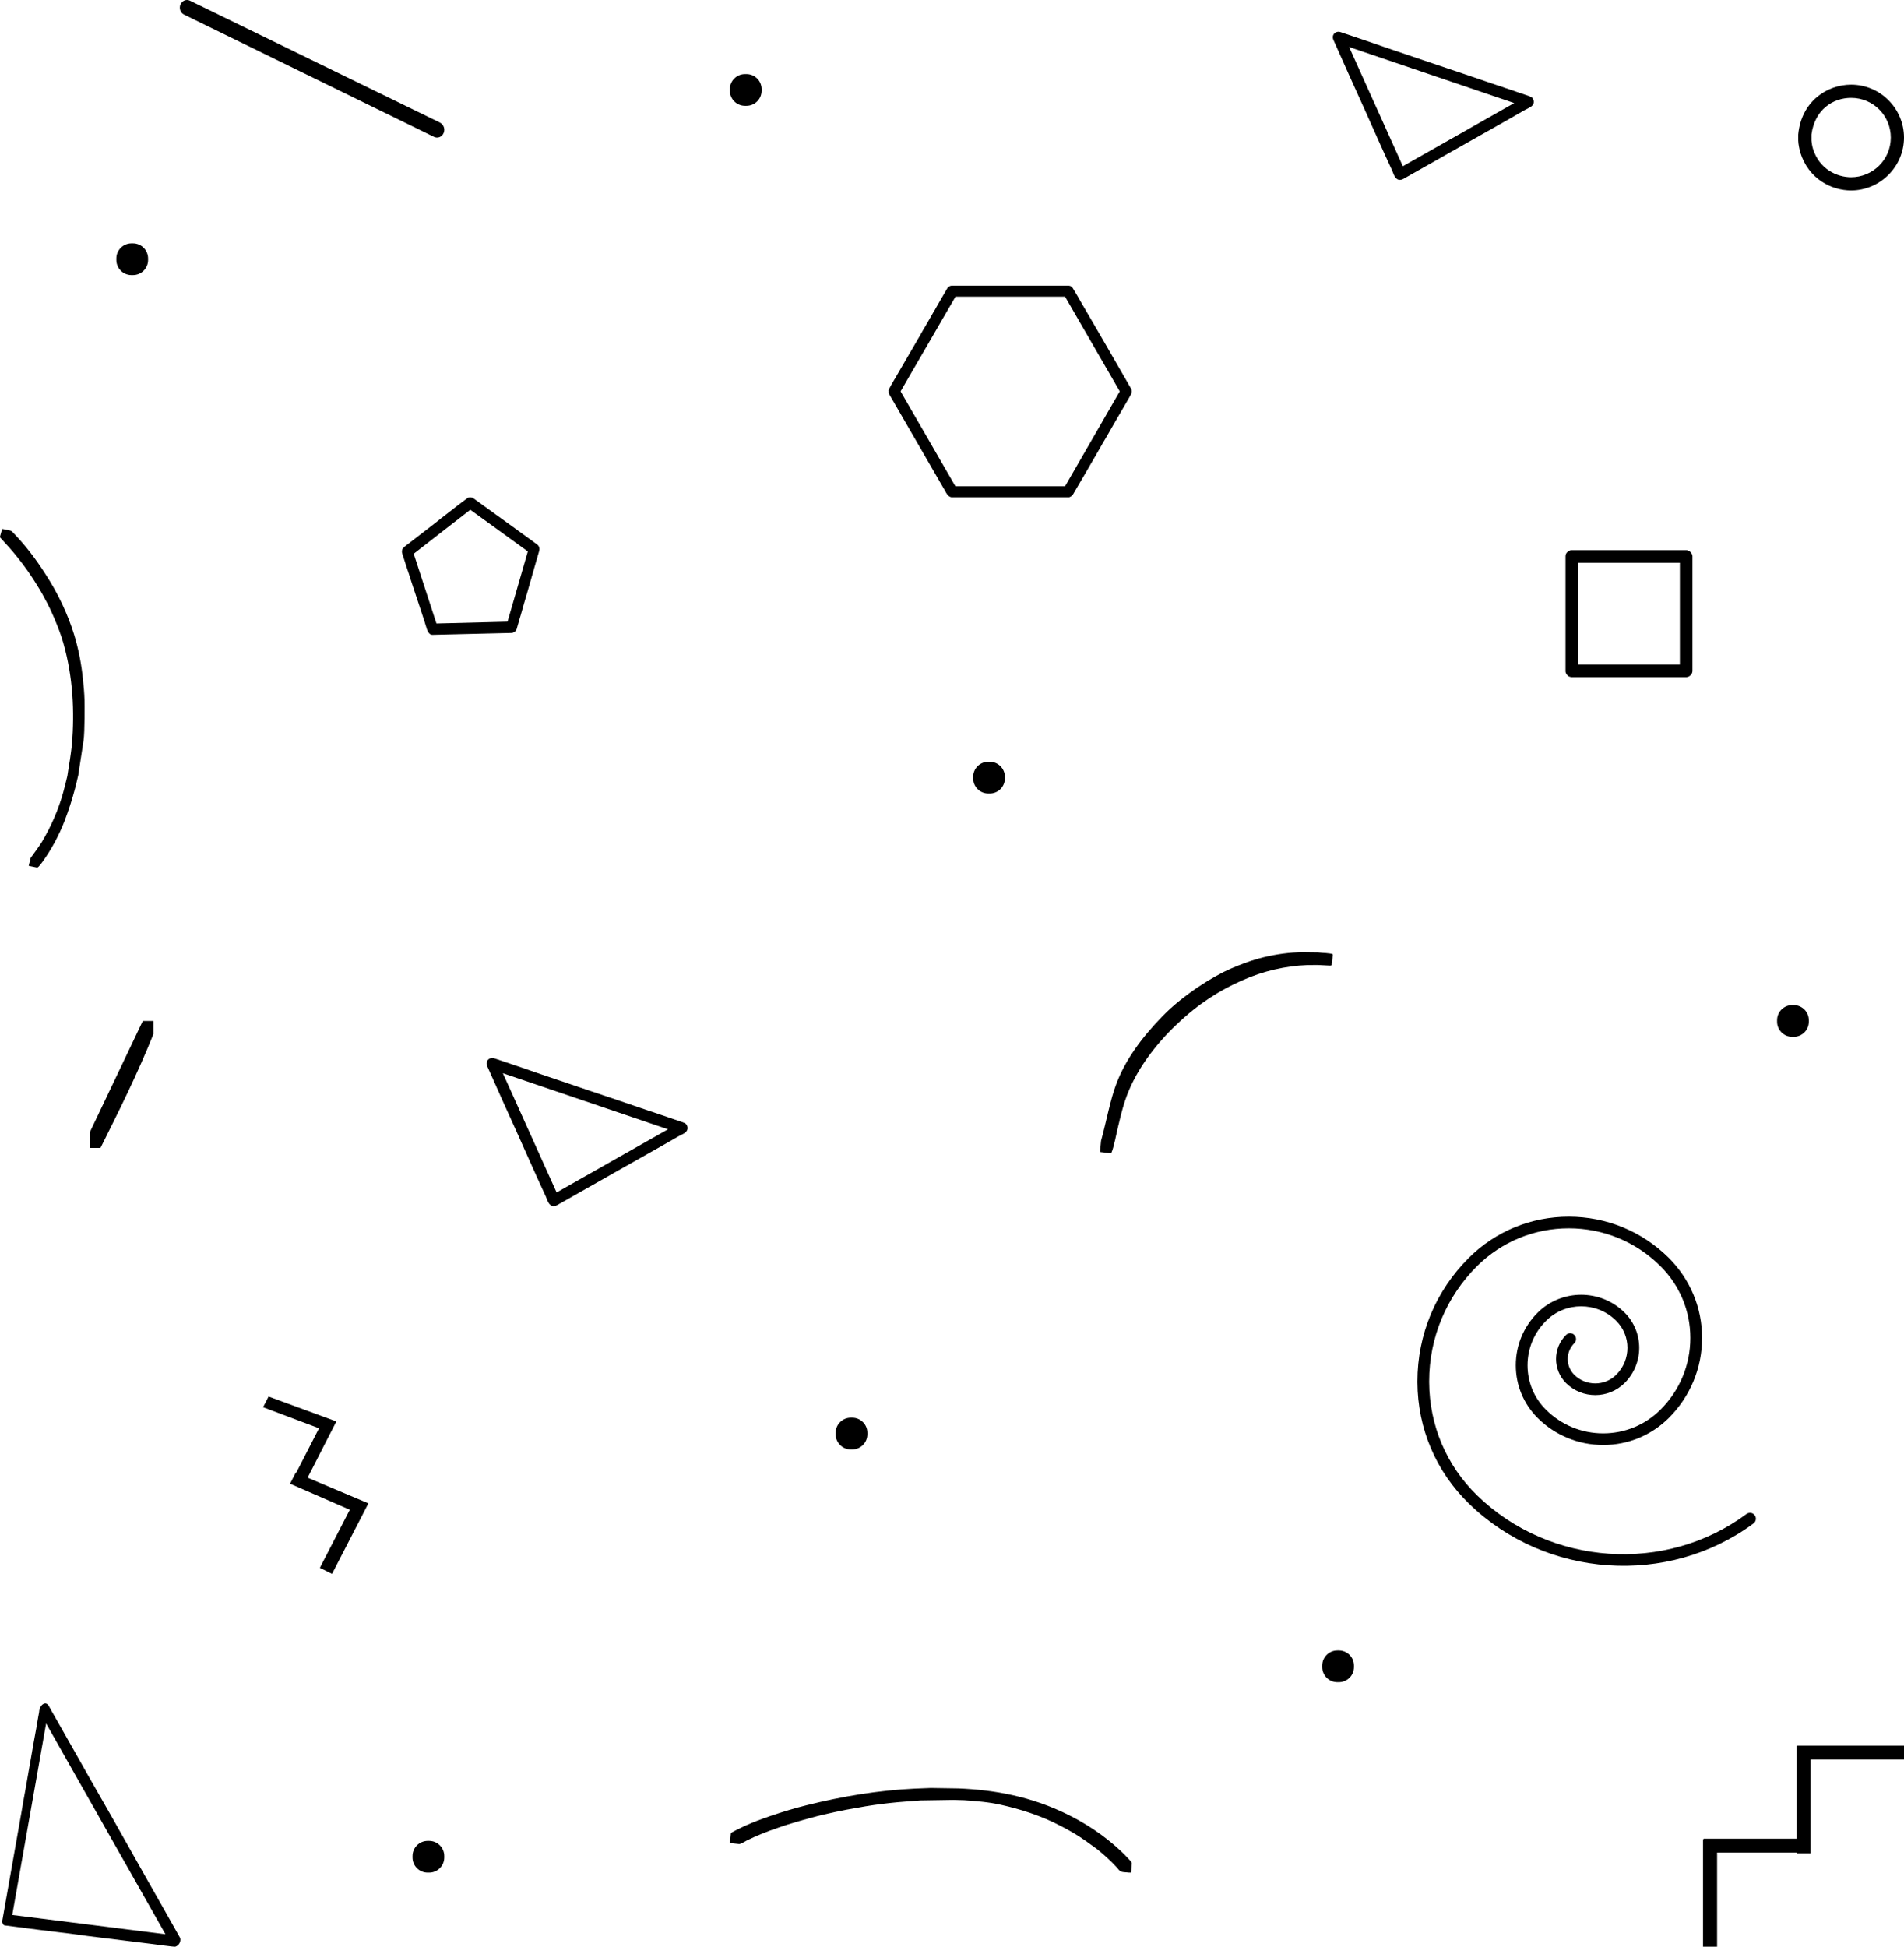 <?xml version="1.0" encoding="utf-8"?>
<!-- Generator: Adobe Illustrator 16.0.2, SVG Export Plug-In . SVG Version: 6.00 Build 0)  -->
<!DOCTYPE svg PUBLIC "-//W3C//DTD SVG 1.1//EN" "http://www.w3.org/Graphics/SVG/1.1/DTD/svg11.dtd">
<svg version="1.1" id="圖層_1" xmlns="http://www.w3.org/2000/svg" xmlns:xlink="http://www.w3.org/1999/xlink" x="0px" y="0px"
	 width="180px" height="184.004px" viewBox="0 0 180 184.004" enable-background="new 0 0 180 184.004" xml:space="preserve">
<path fill-rule="evenodd" clip-rule="evenodd" d="M90.6,169.042c3.46,0.14,6.92,0.77,10.38,2.49c1.61,0.8,3.28,1.85,4.91,3.36
	c0.24,0.21,0.5,0.48,0.72,0.72c0.11,0.13,0.26,0.26,0.37,0.43c0.02,0.02,0.02,0.07,0.02,0.11l-0.07,0.85h-0.21
	c-0.24-0.04-0.5-0.02-0.72-0.09c-0.17-0.06-0.28-0.24-0.39-0.37c-0.63-0.69-1.29-1.28-1.92-1.78c-0.69-0.51-1.41-1.03-2.09-1.44
	c-0.43-0.26-0.87-0.5-1.3-0.72c-1.87-0.98-3.83-1.6-5.68-2.01c-1.13-0.26-2.35-0.35-3.46-0.43l-1-0.03l-3.13,0.05
	c-0.96,0.08-1.93,0.13-2.89,0.24c-1,0.11-2.09,0.26-3.07,0.45c-0.67,0.11-1.37,0.24-2.02,0.38c-0.81,0.17-1.67,0.37-2.48,0.6
	c-0.39,0.09-0.8,0.22-1.18,0.33l-0.97,0.29c-0.29,0.1-0.61,0.19-0.89,0.3c-0.98,0.33-1.98,0.72-2.94,1.2
	c-0.04,0.02-0.55,0.33-0.7,0.33l-0.89-0.09c0.04-0.31,0.06-0.61,0.09-0.91c0-0.01,0.02-0.05,0.04-0.07c1.26-0.7,2.57-1.2,3.87-1.64
	c1.05-0.35,2.16-0.69,3.26-0.96c3.4-0.85,6.81-1.41,10.21-1.57l1.52-0.06L90.6,169.042z"/>
<path fill-rule="evenodd" clip-rule="evenodd" d="M124.61,90.022c0.23,0.03,0.48,0.05,0.73,0.06c0.18,0.03,0.66,0.04,0.66,0.14
	c0,0.03-0.06,0.67-0.11,1c-0.01,0.05-0.15,0.05-0.19,0.05l-1.14-0.06l-0.98,0.01c-2.04,0.08-4.15,0.55-6.18,1.46
	c-2.05,0.9-4.12,2.19-6.16,4.15c-2.06,1.95-3.58,4.08-4.46,6.11c-0.65,1.46-1.01,3.27-1.32,4.62c-0.02,0.1-0.04,0.22-0.08,0.34
	c-0.09,0.35-0.16,0.72-0.32,1.08c-0.01,0.02-0.04,0.02-0.07,0.02c-0.03,0-0.13-0.02-0.18-0.02c-0.25-0.04-0.53-0.05-0.79-0.09
	c-0.02-0.02-0.02-0.09-0.02-0.1l0.09-0.96c0.5-1.8,0.88-3.94,1.46-5.42c0.8-2.13,2.29-4.25,4.35-6.36c1.96-2.02,4.8-3.78,6.42-4.48
	c0.86-0.37,1.77-0.72,2.63-0.96c1.24-0.34,2.52-0.55,3.78-0.6l0.32-0.01L124.61,90.022z"/>
<path fill-rule="evenodd" clip-rule="evenodd" d="M158.81,53.192v9.62h-9.62v-9.62H158.81z M159.44,52.002
	c0.26,0.01,0.51,0.27,0.54,0.47l0.02,0.07v10.91c-0.01,0.03-0.02,0.06-0.02,0.09c-0.02,0.18-0.26,0.42-0.44,0.44
	c-0.03,0-0.07,0.02-0.09,0.02h-10.91l-0.08-0.02c-0.26-0.03-0.46-0.35-0.46-0.52v-10.92c0.01-0.03,0.02-0.07,0.02-0.1
	c0.03-0.22,0.35-0.45,0.53-0.44H159.44z"/>
<path d="M41.55,12.962c-0.17,0.06-0.35,0.06-0.53-0.03L17.38,1.372c-0.33-0.17-0.47-0.59-0.32-0.95c0.16-0.36,0.55-0.52,0.89-0.36
	l23.63,11.52c0.36,0.18,0.52,0.62,0.36,0.99C41.86,12.762,41.72,12.892,41.55,12.962z"/>
<path fill-rule="evenodd" clip-rule="evenodd" d="M157.75,118.882c2.03,2.03,3.16,4.72,3.16,7.58s-1.13,5.56-3.16,7.58
	c-1.66,1.64-3.85,2.54-6.18,2.54c-2.34,0-4.53-0.9-6.19-2.54c-1.34-1.33-2.08-3.11-2.08-4.99c0-1.89,0.74-3.66,2.08-4.99
	c2.26-2.24,5.94-2.24,8.2,0c1.85,1.84,1.85,4.83,0,6.67c-1.53,1.51-4,1.51-5.53,0c-1.26-1.26-1.26-3.3,0-4.55
	c0.22-0.22,0.57-0.22,0.78,0c0.22,0.21,0.22,0.56,0,0.78c-0.82,0.82-0.83,2.16,0,2.99c1.1,1.08,2.87,1.08,3.96,0
	c1.42-1.41,1.42-3.7,0-5.11c-1.82-1.82-4.8-1.82-6.62,0c-1.14,1.12-1.76,2.62-1.76,4.21c0,1.59,0.62,3.09,1.76,4.21
	c1.44,1.43,3.36,2.22,5.39,2.22c2.04,0,3.96-0.79,5.4-2.22c1.83-1.82,2.84-4.23,2.84-6.8s-1.01-4.98-2.84-6.8
	c-2.31-2.29-5.38-3.56-8.65-3.56s-6.34,1.27-8.66,3.56c-2.93,2.92-4.54,6.79-4.54,10.9v0.09c0.02,4.07,1.63,7.87,4.54,10.7
	c6.87,6.67,17.82,7.43,25.46,1.75c0.25-0.18,0.6-0.13,0.78,0.12c0.18,0.24,0.13,0.58-0.11,0.77c-8.08,5.99-19.65,5.19-26.9-1.86
	c-3.12-3.03-4.86-7.1-4.88-11.47v-0.1c0-4.41,1.73-8.55,4.87-11.68c2.52-2.5,5.87-3.88,9.44-3.88
	C151.87,115.002,155.22,116.382,157.75,118.882z"/>
<path fill-rule="evenodd" clip-rule="evenodd" d="M100.69,28.042l5.17,8.95l-5.17,8.97H90.32l-5.18-8.97l5.19-8.95H100.69z
	 M101.04,27.002c0.08,0.01,0.18,0.03,0.26,0.1c0.04,0.02,0.08,0.06,0.11,0.12c0.28,0.44,0.54,0.91,0.8,1.36
	c1.58,2.71,3.17,5.44,4.73,8.17c0.06,0.1,0.06,0.16,0.06,0.24c0,0.04-0.01,0.15-0.04,0.21c-0.26,0.5-0.58,1-0.87,1.52
	c-0.27,0.45-0.54,0.94-0.82,1.41l-0.71,1.24c-0.2,0.33-0.4,0.67-0.59,1.01c-0.15,0.25-0.3,0.53-0.46,0.8c-0.69,1.2-1.39,2.4-2.1,3.6
	c-0.03,0.06-0.26,0.22-0.34,0.22H89.93c-0.08-0.02-0.16-0.05-0.23-0.11c-0.22-0.18-0.31-0.44-0.44-0.65l-0.48-0.82
	c-1.56-2.72-3.16-5.45-4.72-8.17c-0.08-0.14-0.05-0.16-0.05-0.26c0-0.11-0.04-0.08,0.05-0.24c0.26-0.5,0.56-0.98,0.84-1.47
	l0.82-1.41l0.71-1.22l0.58-1c0.16-0.28,0.31-0.57,0.48-0.83c0.13-0.24,0.27-0.46,0.4-0.69l0.34-0.6c0.1-0.16,0.2-0.32,0.28-0.48
	c0.35-0.6,0.69-1.21,1.04-1.79c0.03-0.07,0.09-0.12,0.15-0.16c0.06-0.06,0.17-0.09,0.25-0.1H101.04z"/>
<path fill-rule="evenodd" clip-rule="evenodd" d="M15.64,182.822l-14.48-1.82l3.2-18.1L15.64,182.822z M4.68,161.362
	c0.07,0.16,0.18,0.32,0.26,0.47l2.61,4.6c1.05,1.88,2.14,3.75,3.21,5.64c1.06,1.87,2.13,3.78,3.19,5.66
	c1.01,1.79,2.04,3.57,3.04,5.37c0.05,0.08,0.07,0.18,0.06,0.29c-0.02,0.3-0.25,0.55-0.48,0.61c-0.14,0.03-1.78-0.21-2.23-0.26
	c-2.02-0.25-4.05-0.5-6.06-0.75c-0.46-0.07-0.92-0.13-1.39-0.19c-0.4-0.05-0.81-0.11-1.21-0.15c-0.32-0.04-0.64-0.08-0.97-0.12
	c-0.27-0.04-0.57-0.07-0.83-0.1c-0.21-0.03-0.45-0.05-0.66-0.09c-0.19-0.01-0.4-0.05-0.59-0.07c-0.71-0.08-1.44-0.2-2.17-0.28
	c-0.17-0.01-0.26-0.26-0.25-0.41l1.83-10.34c0.11-0.67,0.23-1.36,0.36-2.05l0.27-1.55l0.25-1.42l0.27-1.55l0.13-0.71l0.11-0.6
	l0.14-0.83l0.13-0.72c0.01-0.33,0.2-0.73,0.52-0.8C4.39,160.972,4.56,161.102,4.68,161.362z"/>
<path fill-rule="evenodd" clip-rule="evenodd" d="M63.15,106.742l-10.53,5.97l-5.08-11.27L63.15,106.742z M46.69,100.022
	c1.51,0.5,3.01,1.02,4.52,1.54l4.67,1.58c1.54,0.52,3.11,1.04,4.67,1.58l0.85,0.29c0.28,0.08,0.57,0.19,0.86,0.29l0.54,0.18
	c0.18,0.06,0.37,0.13,0.55,0.19l0.97,0.33c0.12,0.04,0.27,0.08,0.4,0.15c0.21,0.1,0.28,0.31,0.28,0.47c0,0.45-0.49,0.57-0.87,0.79
	c-1.77,1.03-3.57,2.02-5.34,3.03c-2.06,1.16-4.11,2.34-6.16,3.49c-0.09,0.04-0.19,0.07-0.27,0.07c-0.48,0-0.58-0.5-0.77-0.93
	c-0.88-1.89-1.72-3.8-2.57-5.7c-1-2.21-2-4.42-2.98-6.64c-0.03-0.07-0.04-0.18-0.04-0.21c0-0.3,0.24-0.52,0.54-0.52
	C46.56,100.002,46.64,100.002,46.69,100.022z"/>
<path fill-rule="evenodd" clip-rule="evenodd" d="M143.15,9.742l-10.53,5.97l-5.08-11.27L143.15,9.742z M126.69,3.022
	c1.51,0.5,3.01,1.02,4.52,1.54l4.67,1.58c1.54,0.52,3.11,1.04,4.67,1.58l0.85,0.29c0.28,0.08,0.57,0.19,0.86,0.29l0.54,0.18
	c0.18,0.06,0.37,0.13,0.55,0.19l0.97,0.33c0.12,0.04,0.27,0.08,0.4,0.15c0.21,0.1,0.28,0.31,0.28,0.47c0,0.45-0.49,0.57-0.87,0.79
	c-1.77,1.03-3.57,2.02-5.34,3.03c-2.06,1.16-4.11,2.34-6.16,3.49c-0.09,0.04-0.19,0.07-0.27,0.07c-0.48,0-0.58-0.5-0.77-0.93
	c-0.88-1.89-1.72-3.8-2.57-5.7c-1-2.21-2-4.42-2.98-6.64c-0.03-0.07-0.04-0.18-0.04-0.21c0-0.3,0.24-0.52,0.54-0.52
	C126.56,3.002,126.64,3.002,126.69,3.022z"/>
<path fill-rule="evenodd" clip-rule="evenodd" d="M49.9,52.122l-1.92,6.64l-6.72,0.17l-2.15-6.59l5.35-4.16L49.9,52.122z
	 M44.73,47.082c1.03,0.75,2.07,1.5,3.11,2.25l0.57,0.41l0.52,0.38l1.86,1.35c0.16,0.12,0.21,0.29,0.21,0.44
	c0,0.01-0.01,0.09-0.02,0.14l-0.5,1.73l-0.62,2.17l-0.2,0.68l-0.17,0.58c-0.04,0.16-0.1,0.34-0.14,0.5l-0.12,0.42l-0.1,0.33
	c-0.08,0.27-0.16,0.56-0.24,0.83c-0.03,0.1-0.04,0.21-0.13,0.32c-0.11,0.14-0.24,0.18-0.35,0.21l-7.56,0.18
	c-0.28-0.01-0.43-0.35-0.49-0.52c-0.33-1.11-0.72-2.2-1.07-3.29l-0.25-0.75l-0.19-0.58l-0.2-0.63c-0.04-0.12-0.09-0.26-0.13-0.38
	c-0.12-0.4-0.52-1.56-0.52-1.64v-0.14c0.01-0.02,0.02-0.05,0.02-0.09c0.02-0.17,0.27-0.34,0.42-0.46l2.72-2.1l0.55-0.44l0.48-0.37
	c0.66-0.51,1.32-1.04,2-1.53c0.07-0.07,0.18-0.08,0.27-0.08C44.53,47.002,44.66,47.032,44.73,47.082z"/>
<path fill-rule="evenodd" clip-rule="evenodd" d="M14.5,96.502v1.25c-1.5,3.75-3.25,7.25-5,10.75h-1v-1.5l5-10.5H14.5z"/>
<path fill-rule="evenodd" clip-rule="evenodd" d="M178.75,13.002c0,2.1-1.71,3.75-3.75,3.75c-1.35,0-3-0.77-3.6-2.67
	c-0.09-0.25-0.15-0.75-0.15-0.79v-0.58c0.31-2.34,2.02-3.46,3.75-3.46C177.1,9.252,178.75,10.942,178.75,13.002z M180,13.002
	c0,2.77-2.29,5-5,5c-1.83,0-4.02-1.06-4.81-3.6c-0.06-0.21-0.19-0.82-0.19-1.11v-0.58c0.29-3.11,2.71-4.71,5-4.71
	C177.77,8.002,180,10.272,180,13.002z"/>
<path fill-rule="evenodd" clip-rule="evenodd" d="M0.3,50.012c0.3,0.08,0.66,0.07,0.85,0.24c1.23,1.25,2.28,2.65,3.12,3.97
	c1.26,1.93,2.14,3.86,2.73,5.74c0.43,1.4,0.7,2.83,0.84,4.23c0.07,0.64,0.13,1.31,0.15,1.96c0.01,0.34,0.03,3.01-0.09,3.83
	l-0.5,3.28c-0.13,0.53-0.24,1.06-0.39,1.57c-0.11,0.42-0.25,0.88-0.39,1.31c-0.16,0.48-0.34,1-0.53,1.49
	c-0.5,1.28-1.2,2.63-2.11,3.88c0,0-0.35,0.5-0.47,0.49l-0.79-0.16l0.02-0.13l0.11-0.38c0.03-0.09,0.01-0.2,0.07-0.27
	c0.35-0.49,0.74-1,1.05-1.5c0.43-0.72,0.82-1.49,1.14-2.23c0.19-0.43,0.36-0.87,0.51-1.3c0.15-0.42,0.28-0.84,0.39-1.26
	c0.12-0.46,0.25-0.95,0.36-1.43l0.13-0.86c0.15-0.81,0.29-2.03,0.3-2.1c0.25-3.14,0.11-6.35-0.81-9.6
	c-0.21-0.75-0.53-1.57-0.85-2.32c-0.26-0.62-0.58-1.3-0.93-1.93c-0.28-0.54-0.61-1.08-0.95-1.61c-0.14-0.23-0.32-0.48-0.47-0.71
	c-0.11-0.18-0.27-0.38-0.41-0.58c-0.14-0.19-0.27-0.38-0.41-0.55l-0.33-0.42c-0.5-0.64-1.1-1.28-1.63-1.86
	C0,50.782,0,50.752,0,50.722l0.2-0.72L0.3,50.012z"/>
<polygon fill-rule="evenodd" clip-rule="evenodd" points="161.05,173.852 161,173.852 161,184.002 162.33,184.002 162.33,175.102 
	169.84,175.102 169.84,175.172 171.17,175.172 171.17,166.312 180,166.312 180,165.002 169.9,165.002 169.9,165.022 169.84,165.022 
	169.84,173.792 161.05,173.792 "/>
<polygon fill-rule="evenodd" clip-rule="evenodd" points="31.74,134.372 31.76,134.342 25.39,132.002 24.87,133.012 30.16,135.002 
	28,139.212 27.96,139.192 27.42,140.242 33.07,142.702 30.24,148.192 31.39,148.762 34.81,142.132 34.79,142.132 34.81,142.092 
	29.08,139.672 31.78,134.392 "/>
<path fill-rule="evenodd" clip-rule="evenodd" d="M169.43,95.002h0.14c0.79,0,1.43,0.64,1.43,1.43v0.14c0,0.79-0.64,1.43-1.43,1.43
	h-0.14c-0.79,0-1.43-0.64-1.43-1.43v-0.14C168,95.642,168.64,95.002,169.43,95.002z"/>
<path fill-rule="evenodd" clip-rule="evenodd" d="M93.43,72.002h0.14c0.79,0,1.43,0.64,1.43,1.43v0.14c0,0.79-0.64,1.43-1.43,1.43
	h-0.14c-0.79,0-1.43-0.64-1.43-1.43v-0.14C92,72.642,92.64,72.002,93.43,72.002z"/>
<path fill-rule="evenodd" clip-rule="evenodd" d="M70.43,7.002h0.14c0.79,0,1.43,0.64,1.43,1.43v0.14c0,0.79-0.64,1.43-1.43,1.43
	h-0.14c-0.79,0-1.43-0.64-1.43-1.43v-0.14C69,7.642,69.64,7.002,70.43,7.002z"/>
<path fill-rule="evenodd" clip-rule="evenodd" d="M12.43,23.002h0.14c0.79,0,1.43,0.64,1.43,1.43v0.14c0,0.79-0.64,1.43-1.43,1.43
	h-0.14c-0.79,0-1.43-0.64-1.43-1.43v-0.14C11,23.642,11.64,23.002,12.43,23.002z"/>
<path fill-rule="evenodd" clip-rule="evenodd" d="M126.43,156.002h0.14c0.79,0,1.43,0.64,1.43,1.43v0.14c0,0.79-0.64,1.43-1.43,1.43
	h-0.14c-0.79,0-1.43-0.64-1.43-1.43v-0.14C125,156.642,125.64,156.002,126.43,156.002z"/>
<path fill-rule="evenodd" clip-rule="evenodd" d="M80.43,134.002h0.14c0.79,0,1.43,0.64,1.43,1.43v0.14c0,0.79-0.64,1.43-1.43,1.43
	h-0.14c-0.79,0-1.43-0.64-1.43-1.43v-0.14C79,134.642,79.64,134.002,80.43,134.002z"/>
<path fill-rule="evenodd" clip-rule="evenodd" d="M40.43,174.002h0.14c0.79,0,1.43,0.64,1.43,1.43v0.14c0,0.79-0.64,1.43-1.43,1.43
	h-0.14c-0.79,0-1.43-0.64-1.43-1.43v-0.14C39,174.642,39.64,174.002,40.43,174.002z"/>
</svg>
